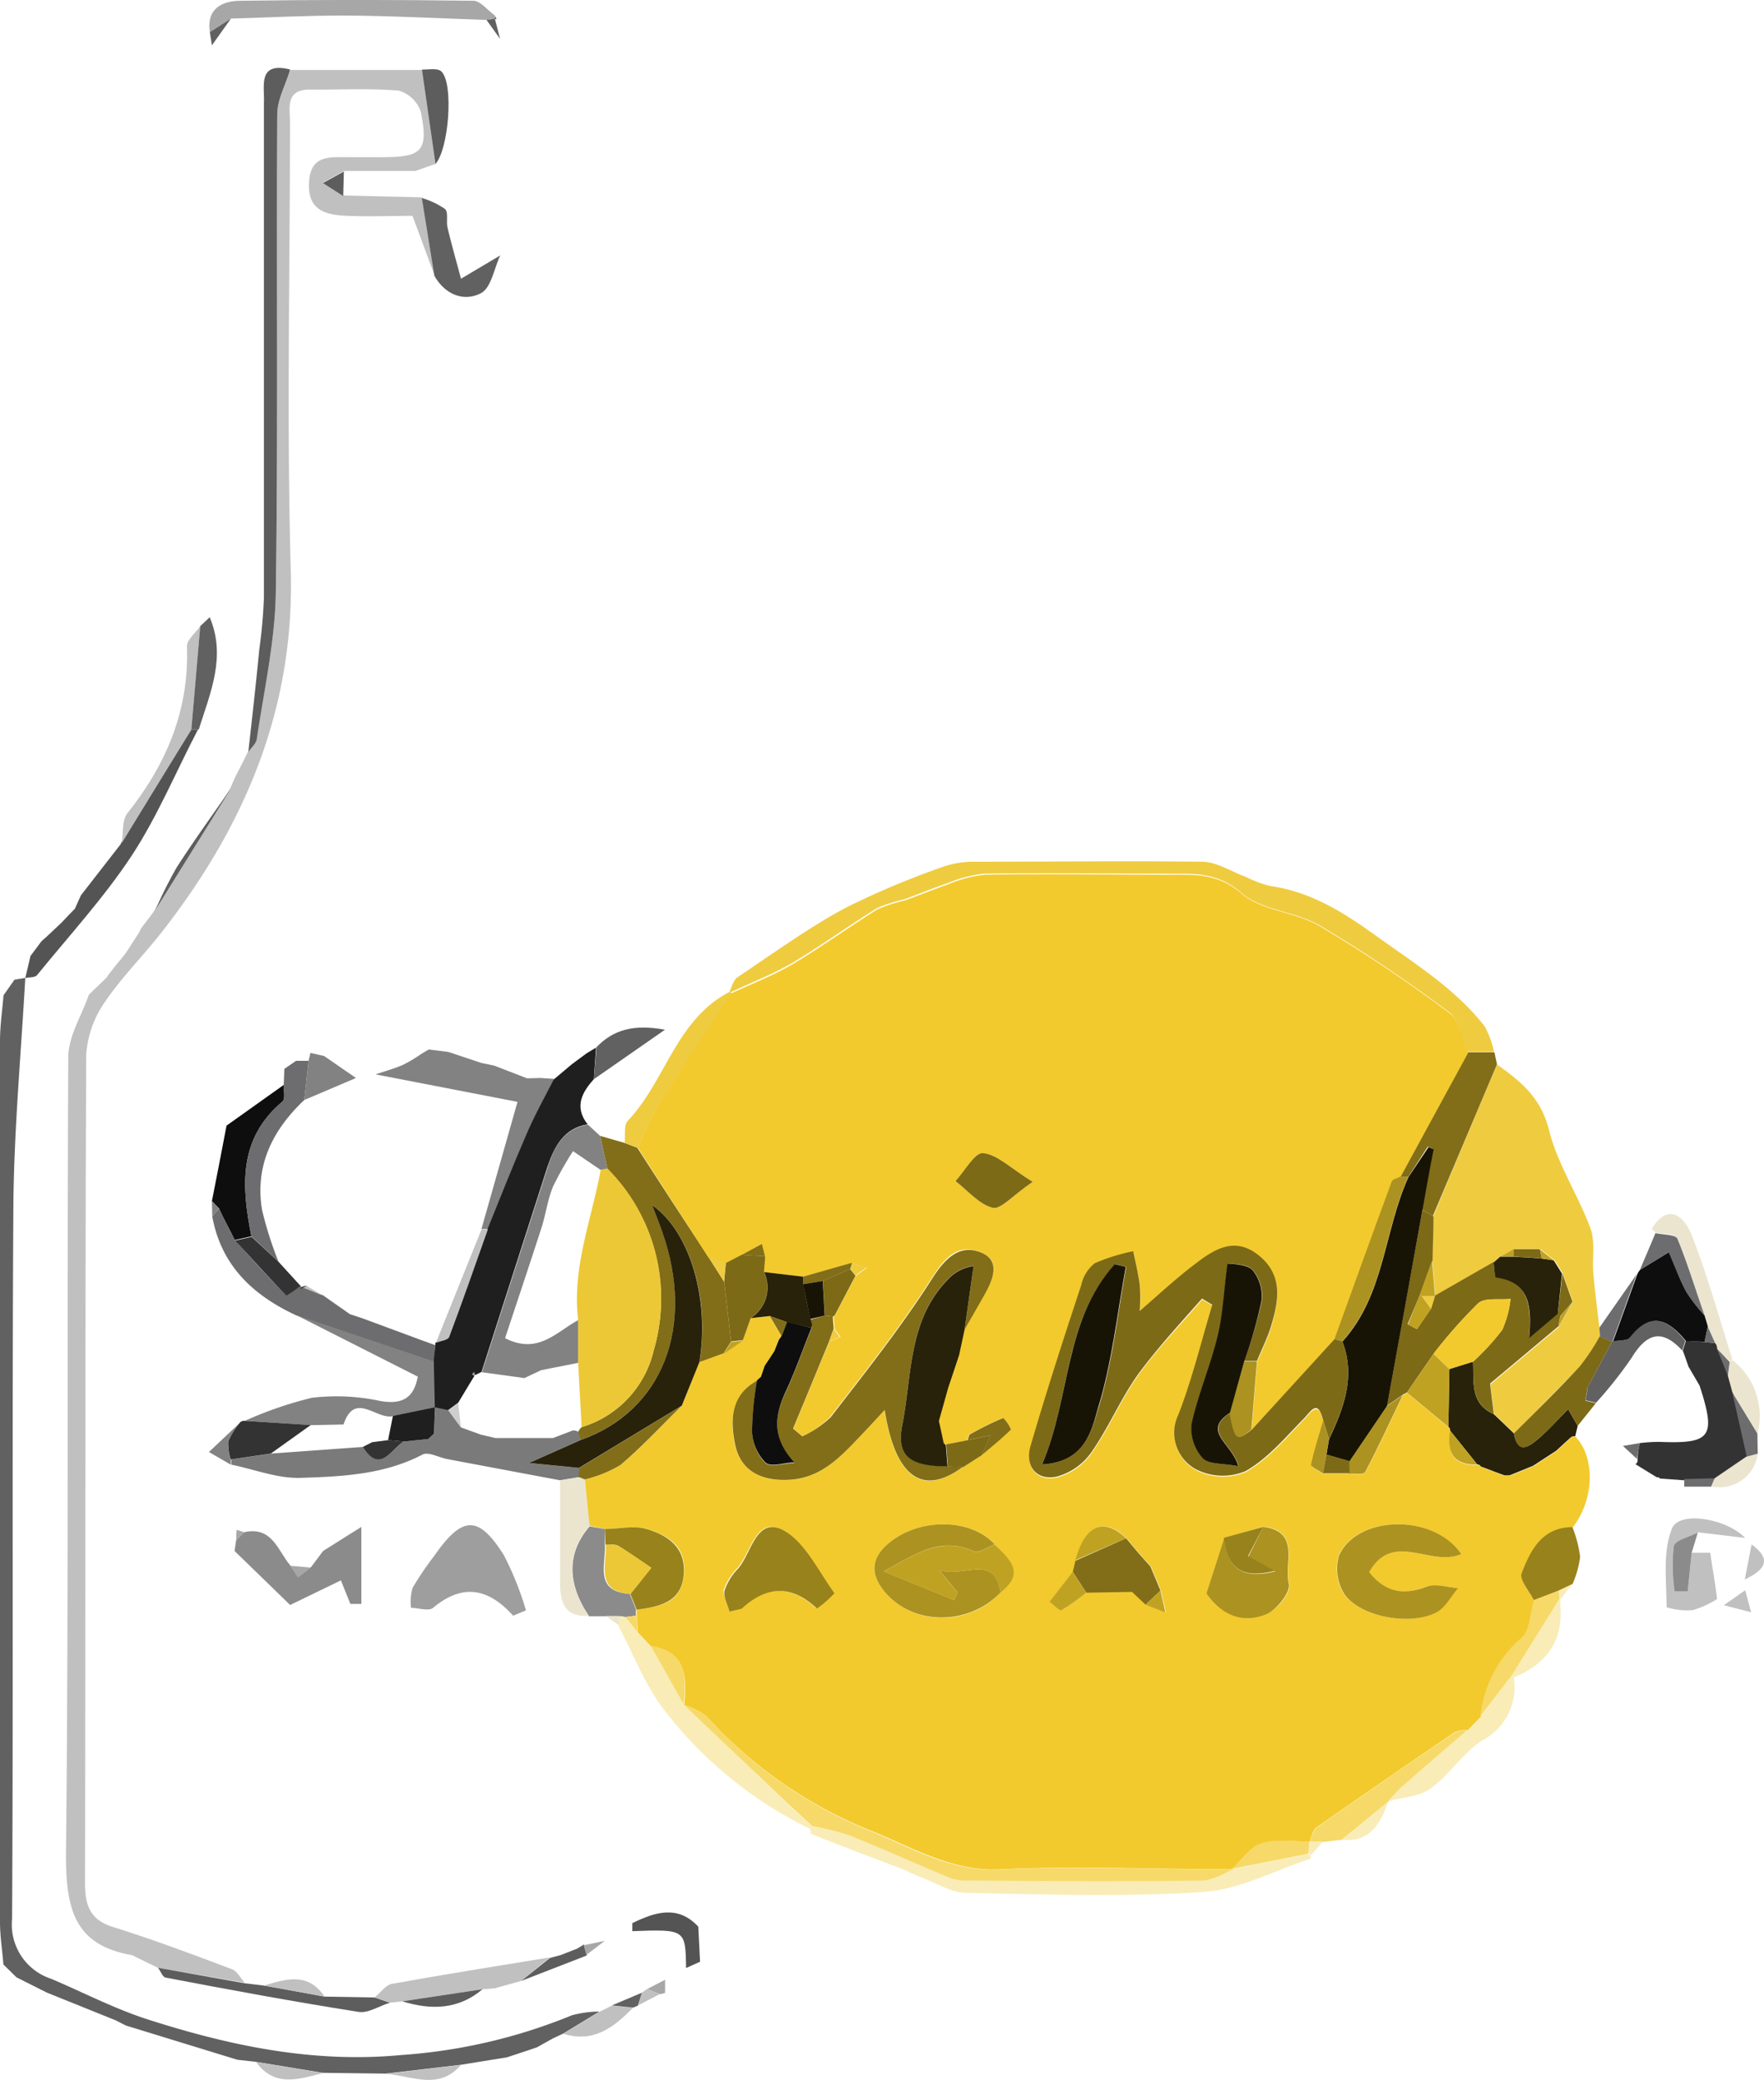 <svg xmlns="http://www.w3.org/2000/svg" viewBox="0 0 160.41 189.08"><defs><style>.cls-1{fill:silver;}.cls-2{fill:#616161;}.cls-3{fill:#7a7a7a;}.cls-4{fill:#f9ecb6;}.cls-5{fill:#9e9e9e;}.cls-6{fill:#333334;}.cls-7{fill:#828283;}.cls-8{fill:#a7a7a7;}.cls-9{fill:#8b8b8b;}.cls-10{fill:#6d6d6f;}.cls-11{fill:#545454;}.cls-12{fill:#0e0e0e;}.cls-13{fill:#5d5d5d;}.cls-14{fill:#f6d968;}.cls-15{fill:#ebe5cf;}.cls-16{fill:#efcb40;}.cls-17{fill:#1f1f20;}.cls-18{fill:#826e18;}.cls-19{fill:#f2ca2d;}.cls-20{fill:#28220a;}.cls-21{fill:#98821c;}.cls-22{fill:#7d6a17;}.cls-23{fill:#cecece;}.cls-24{fill:#ecc837;}.cls-25{fill:#c0a223;}.cls-26{fill:#181405;}.cls-27{fill:#ac9220;}</style></defs><g id="Layer_2" data-name="Layer 2"><g id="Layer_1-2" data-name="Layer 1"><path class="cls-1" d="M14.37,178.89l-.9-.43L12,177.74c-5.25-.9-6-4.23-6-9.08.26-24.18.08-48.37.21-72.55,0-1.9,1.22-3.79,1.87-5.68L9.56,89a1.09,1.09,0,0,0,.28-.36c.53-.65,1.06-1.31,1.6-2h0l1.17-1.81a4.11,4.11,0,0,0,.21-.42l1-1.32a2.48,2.48,0,0,0,.26-.4q3.42-5.52,6.85-11l.4-.93.76-1.49c.15-.3.3-.6.44-.9s.71-.76.77-1.19C24,62.77,25,58.37,25.08,54c.21-14.53.05-29,.13-43.58,0-1.35.76-2.7,1.17-4.06h12L39.6,14.9h0l-1.82.64-6.5,0-1.9,1.05,1.84,1.18,7.15.17,1.14,7.08-2-5.4c-1.67,0-3.84.09-6,0-1.87-.09-3.56-.47-3.41-3.05.14-2.41,1.74-2.29,3.37-2.28h3.29c3.65,0,4.22-.58,3.5-4.15a3,3,0,0,0-2-1.9c-2.67-.23-5.37-.07-8.06-.1-2.28,0-1.83,1.65-1.83,3,0,13.56-.31,27.12.07,40.66C26.81,64.36,22.3,75,14.81,84.61,13.12,86.79,11.13,88.76,9.6,91a9.55,9.55,0,0,0-1.76,4.85c-.11,25.11-.06,50.23-.11,75.35,0,2,.45,3.35,2.6,4,3.63,1.13,7.2,2.48,10.76,3.82.48.18.78.81,1.17,1.23Z"/><path class="cls-2" d="M2.3,88.9c-.38,6.77-1,13.54-1.08,20.32-.14,21.74,0,43.47-.12,65.21a5.19,5.19,0,0,0,3.55,5.46c2.92,1.24,5.76,2.72,8.77,3.69,7.49,2.4,15.05,4,23.09,3.24A49.79,49.79,0,0,0,52,183.21a9.69,9.69,0,0,1,2.51-.34l-3.29,2-.94.44-1.45.81-1,.34-1.73.57-4.21.68-6.82.8-5.71-.07-6.09-1-1.69-.19-10.13-3.11-.92-.47-6.26-2.52L1.5,179.76.31,178.59C.21,177.3,0,176,0,174.73q0-40,0-80.1c0-1.38.21-2.77.32-4.15l1-1.42Z"/><path class="cls-3" d="M50.91,134.57l-10.26-1.93c-.76-.15-1.7-.68-2.22-.41-3.5,1.83-7.32,2-11.07,2.12-2.09.08-4.22-.77-6.33-1.2,0-.16,0-.31,0-.47l3.65-.54,8.32-.6c1.59,2.48,2.56.2,3.74-.49l2.22-.23.52-.49.09-2.4h0l1.21.26,1.17,1.59,1.8.65,1.29.3h5.25l1.8-.69a.8.8,0,0,1,.5.13l.26.71L48.11,133l4.57.46,0,.82Z"/><path class="cls-4" d="M119.2,168.73c0,.09,0,.25-.11.27-3.24,1.07-6.44,2.82-9.74,3-7.13.47-14.31.22-21.47.08-1.34,0-2.68-.87-4-1.37-.72-.27-1.4-.63-2.12-.91-2.64-1-5.3-2-7.94-3.05-.11,0-.12-.36-.18-.55l.21-.21a24.74,24.74,0,0,1,3.44.87c3.11,1.25,6.17,2.64,9.27,3.92a5,5,0,0,0,1.77.17c7.07,0,14.15,0,21.22,0a7.5,7.5,0,0,0,2.45-1l0,0,7-1.39Z"/><path class="cls-5" d="M46.66,146.88c-2.26-2.52-4.62-2.94-7.28-.71-.4.33-1.34,0-2,0a4.51,4.51,0,0,1,.14-1.82,28.44,28.44,0,0,1,2-2.95c2.52-3.62,4-3.69,6.31,0a28.36,28.36,0,0,1,2,5Z"/><path class="cls-6" d="M149.12,131.19a15.32,15.32,0,0,1,1.78-.11c4.71.19,5.17-.45,3.65-5.12l-1-1.71-.52-1.47.27-.88L155,122l1,.11a.75.75,0,0,1,.19.54c.33.82.66,1.64,1,2.45.14.51.28,1,.41,1.51l1.32,5.85-2.93,2-2.73.12-2.31-.17-.13-.11-.16,0-1.94-1.19v0a.4.4,0,0,0,.18-.45C148.94,132.14,149,131.66,149.12,131.19Z"/><path class="cls-7" d="M49.14,98l1.26.08c-.84,1.68-1.75,3.32-2.49,5-1.24,2.86-2.38,5.76-3.55,8.65h-.58l3.28-11.56-12.91-2.5c.83-.28,1.68-.51,2.48-.86a12.36,12.36,0,0,0,1.68-1l.68-.4,1.78.22,3,1,1.16.24,3,1.16Z"/><path class="cls-7" d="M22.26,129.17a35.05,35.05,0,0,1,6.11-2.1,19,19,0,0,1,6.2.29c2.21.4,3.1-.47,3.42-2.21l-11-5.57,12.51,4.21.09,4.15h0l-3.83.79c-1.48.41-3.5-2.32-4.52.77l-2.91.06Z"/><path class="cls-8" d="M44.24,1.81c-4.31-.14-8.62-.37-12.93-.4-3.44,0-6.87.18-10.31.28L19.08,2.92C18.76.78,20.2.09,21.83.07q10.61-.15,21.22,0c.64,0,1.28.86,1.92,1.31l.08.19-.12.17.07,0Z"/><path class="cls-9" d="M26.38,145.91l-.59-.58L21.33,141l.15-1,.73-.71c2.54-.56,3.05,1.67,4.17,3l.72,1.07,1.18-.9.1-.12,1-1.34,3.48-2.19v7l-1,0h0L31,143.67Z"/><path class="cls-10" d="M39.45,123.79l-12.51-4.21c-3.93-1.82-6.83-4.53-7.64-9,.2-.24.41-.47.62-.71.48,1,.95,1.91,1.43,2.87,1.54,1.69,3.07,3.41,4.67,5a8.76,8.76,0,0,0,1.28-.89l.12.17-.15.15.15-.19,1.95.77h0l2.45,1.72,1.2.4,5.4,2,1.17.42Z"/><path class="cls-4" d="M73.64,166.24a37,37,0,0,1-13-10.48c-1.9-2.32-3-5.31-4.43-8,0-.27,0-.54.07-.81h.27l.27.07L58,148.4l1.19,1.21,3,5.32,0,0q3.93,3.8,7.88,7.58c1.23,1.19,2.5,2.34,3.75,3.5Z"/><path class="cls-11" d="M18,66.33c-2,3.82-3.66,7.85-6,11.42-2.54,3.86-5.71,7.3-8.63,10.9-.19.23-.71.18-1.07.26.16-.65.31-1.31.47-2l1-1.34C4.43,85,5,84.43,5.62,83.85c.39-.42.79-.83,1.19-1.24.18-.41.37-.81.55-1.22L11,76.71l0-.06L17.4,66.31Z"/><path class="cls-12" d="M21.35,112.73c-.48-1-1-1.92-1.43-2.87l-.65-.67q.68-3.43,1.33-6.86l5.2-3.7c0,.51.16,1.28-.11,1.51-4.05,3.39-3.72,7.75-2.83,12.25Z"/><path class="cls-10" d="M22.86,112.39c-.89-4.5-1.22-8.86,2.83-12.25.27-.23.08-1,.11-1.51l.06-1.46,1.06-.73,1.14,0L27.67,100c-2.87,2.71-4.51,5.95-3.84,10a33.56,33.56,0,0,0,1.49,4.69Z"/><path class="cls-1" d="M156.14,145.37a8.57,8.57,0,0,1-2.18,1,6.1,6.1,0,0,1-2.41-.26c0-2.41-.37-5,.49-7.15.67-1.66,5-.89,6.65.85l-4.3-.51c-.76.42-2.08.72-2.19,1.27a16.54,16.54,0,0,0,.08,4.09h1.19l.36-3.5h1.69C155.76,142.82,156,144.09,156.14,145.37Z"/><path class="cls-9" d="M56.85,147l-.27-.07h-.27l-1.23,0-1.53,0c-2-3-2-5.77.07-8.17L55,139l0,1.43c.11,1.82-1,4.24,2.27,4.47l.57,1.42a1.75,1.75,0,0,0,0,.56Z"/><path class="cls-1" d="M17.4,66.31,11.07,76.65c.16-.92,0-2.09.53-2.74,3.55-4.46,5.61-9.37,5.4-15.16,0-.6.79-1.22,1.21-1.83Z"/><path class="cls-13" d="M14.37,178.89l7.89,1.41,1.76.21,5.49,1,4.57.08,1.38.48c-1,.29-2,1-2.91.82-5.85-.92-11.68-2-17.5-3.11C14.78,179.72,14.6,179.19,14.37,178.89Z"/><path class="cls-14" d="M122,167.25l-1.65.2-1.23,0c.19-.44.26-1,.59-1.28q6.27-4.4,12.63-8.7a3,3,0,0,1,1.15-.17c-2,1.7-3.94,3.38-5.88,5.09-.49.43-.91.94-1.36,1.41l0,0Z"/><path class="cls-4" d="M126.21,163.75c.45-.47.87-1,1.36-1.41,1.94-1.71,3.91-3.39,5.88-5.09h0l1.17-1.21h0l2.83-3.74.21.2a5.48,5.48,0,0,1-2.85,5.71c-1.78,1.15-3,3.14-4.75,4.4C129.05,163.35,127.52,163.39,126.21,163.75Z"/><path class="cls-15" d="M53.62,138.72c-2.08,2.4-2.1,5.15-.07,8.17-2.23.17-2.62-1.25-2.62-3q0-4.65,0-9.3l1.74-.3.56.22Z"/><path class="cls-2" d="M39.5,25.07,38.36,18a7.36,7.36,0,0,1,2.11,1c.32.31.09,1.14.23,1.71.37,1.55.81,3.09,1.22,4.63l3.57-2.12c-.56,1.18-.82,2.94-1.75,3.43C42.19,27.46,40.48,26.8,39.5,25.07Z"/><path class="cls-6" d="M22.26,129.17l6,.38-3.63,2.59-3.65.54a4.58,4.58,0,0,1-.23-1.64,6.64,6.64,0,0,1,1-1.63A.52.52,0,0,1,22.26,129.17Z"/><path class="cls-1" d="M35.46,182.06l-1.38-.48c.51-.42,1-1.13,1.56-1.23,4.77-.86,9.56-1.62,14.34-2.4l-2.57,2.13h0l-2.44.68-1.07.08-7.3,1.1Z"/><path class="cls-15" d="M156.14,122.61a.75.75,0,0,0-.19-.54c-.23-.5-.45-1-.68-1.51l-.3-1c-.79-2.33-1.5-4.69-2.44-7-.16-.39-1.32-.36-2-.52l-.33-.34c1.57-2.49,3-1,3.61.51,1.45,3.7,2.51,7.55,3.72,11.35a2.09,2.09,0,0,1-.22.2Z"/><path class="cls-2" d="M17.4,66.31l.81-9.39.86-.81c1.52,3.59.05,6.88-1,10.22Z"/><path class="cls-4" d="M141.89,145.36l0,.61c.27,3.28-1.32,5.34-4.25,6.53l-.2-.2,4.36-7Z"/><path class="cls-7" d="M29.47,96l2.9,2L27.67,100l.39-3.58c.06-.23.11-.47.17-.7Z"/><path class="cls-11" d="M62.39,178.91c-.06-3.52-.06-3.52-4.89-3.35l0-.73c2.07-1,4.12-1.69,6,.32.06,1.07.11,2.13.16,3.19Z"/><path class="cls-15" d="M157.53,126.57c-.13-.5-.27-1-.41-1.51.06-.41.11-.82.17-1.24a2.09,2.09,0,0,0,.22-.2,6.43,6.43,0,0,1,2.31,6.71Z"/><path class="cls-13" d="M47.41,180.08,50,178l1-.27,1.5-.59.62-.38v.13l.24.88Z"/><path class="cls-1" d="M51.23,184.89l3.29-2,1.12-.56,1.92.2C55.82,184.29,54,185.75,51.23,184.89Z"/><path class="cls-1" d="M35.09,188.53l6.82-.8C39.88,190.08,37.41,188.69,35.09,188.53Z"/><path class="cls-1" d="M4.29,181.17l6.26,2.52Z"/><path class="cls-1" d="M23.29,187.46l6.09,1C27.21,189,25,189.81,23.29,187.46Z"/><path class="cls-15" d="M155.92,134.39l2.93-2,1-.27a3.49,3.49,0,0,1-4.24,3C155.71,134.9,155.81,134.64,155.92,134.39Z"/><path class="cls-1" d="M29.51,181.5l-5.49-1C26,179.91,28,179.27,29.51,181.5Z"/><path class="cls-7" d="M21.75,129.41a6.64,6.64,0,0,0-1,1.63,4.58,4.58,0,0,0,.23,1.64c0,.16,0,.31,0,.47L19,132Z"/><path class="cls-1" d="M11,76.71,7.36,81.39Z"/><path class="cls-4" d="M122,167.25l4.23-3.48C125.54,165.85,124.54,167.51,122,167.25Z"/><path class="cls-10" d="M159.84,132.15l-1,.27-1.32-5.85,2.29,3.76C159.82,130.93,159.83,131.54,159.84,132.15Z"/><path class="cls-1" d="M156.75,145.93l1.95-1.36.54,2Z"/><path class="cls-1" d="M158.66,143.6c.21-1.07.41-2.14.62-3.2C161.33,141.9,160.27,142.8,158.66,143.6Z"/><path class="cls-15" d="M47.93,98l-3-1.16Z"/><path class="cls-15" d="M43.79,96.59l-3-1Z"/><path class="cls-2" d="M57.56,182.51l-1.92-.2,2.75-1.16c-.12.39-.25.78-.37,1.17A3.71,3.71,0,0,1,57.56,182.51Z"/><path class="cls-2" d="M19.08,2.92,21,1.69,19.27,4.12Z"/><path class="cls-10" d="M155.92,134.39c-.11.25-.21.51-.32.76l-2.44,0,0-.69Z"/><path class="cls-8" d="M28.28,142.51l-1.18.9-.72-1.07Z"/><path class="cls-1" d="M46.12,187.05l1.73-.57Z"/><path class="cls-2" d="M44.24,1.81l.76-.1c.16.6.32,1.21.47,1.82Z"/><path class="cls-15" d="M148.65,133.08l1.94,1.19Z"/><path class="cls-1" d="M58,182.32c.12-.39.25-.78.37-1.17l.48-.34,1.13.48Z"/><path class="cls-15" d="M55.08,146.91l1.23,0c0,.27-.05.54-.07.81Z"/><path class="cls-4" d="M119.08,167.4l1.23,0-1.11,1.27-.2-.19c0-.38,0-.75.07-1.13Z"/><path class="cls-1" d="M52.47,177.09l-1.5.59Z"/><path class="cls-1" d="M.31,178.59l1.19,1.17Z"/><path class="cls-7" d="M19.27,109.19l.65.67-.62.71Z"/><path class="cls-8" d="M60,181.29l-1.13-.48,1.61-.83v1.19A2.11,2.11,0,0,1,60,181.29Z"/><path class="cls-1" d="M1.28,89.06.33,90.48Z"/><path class="cls-8" d="M22.21,139.3l-.73.71c0-.32,0-.63.05-.94Z"/><path class="cls-1" d="M48.84,186.14l1.45-.81Z"/><path class="cls-8" d="M29.35,141.05l-1,1.34Z"/><path class="cls-1" d="M6.81,82.61c-.4.41-.8.82-1.19,1.24C6,83.43,6.41,83,6.81,82.61Z"/><path class="cls-1" d="M3.84,85.61,2.8,87Z"/><path class="cls-2" d="M44.93,1.74l.12-.17L45,1.38l.15.35Z"/><path class="cls-13" d="M26.38,6.32C26,7.68,25.22,9,25.21,10.38c-.08,14.53.08,29.05-.13,43.58C25,58.37,24,62.77,23.35,67.17c-.06.43-.5.79-.77,1.19.35-3.11.7-6.22,1-9.33A47,47,0,0,0,24,54.31c0-15,0-30,0-45C24.08,7.88,23.39,5.57,26.38,6.32Z"/><path class="cls-13" d="M21,71.68q-3.42,5.5-6.85,11a40.26,40.26,0,0,1,1.92-3.83C17.63,76.43,19.33,74.07,21,71.68Z"/><path class="cls-13" d="M39.6,14.9,38.37,6.33c.6,0,1.42-.16,1.76.16C41.28,7.57,40.81,13.57,39.6,14.9Z"/><path class="cls-13" d="M36.58,181.94l7.3-1.1C41.67,182.71,39.19,182.74,36.58,181.94Z"/><path class="cls-13" d="M31.21,17.82l-1.84-1.18,1.9-1.05Z"/><path class="cls-13" d="M45,180.76l2.44-.68Z"/><path class="cls-2" d="M11.44,86.65c-.54.65-1.07,1.31-1.6,2C10.37,88,10.9,87.3,11.44,86.65Z"/><path class="cls-13" d="M37.77,15.55l1.82-.64Z"/><path class="cls-8" d="M53.08,176.84l1.92-.4-1.68,1.28Z"/><path class="cls-2" d="M9.56,89,8.07,90.43Z"/><path class="cls-2" d="M12.61,84.84l-1.17,1.81Z"/><path class="cls-13" d="M12,177.74l1.51.72Z"/><path class="cls-2" d="M13.87,83.1l-1,1.32Z"/><path class="cls-13" d="M22.14,69.26l-.76,1.49Z"/><path class="cls-16" d="M136.13,96.77c2.16,1.54,4,3,4.74,6s2.63,5.86,3.75,8.88c.46,1.23.15,2.74.27,4.12.14,1.63.36,3.27.55,4.9l.06.81a19.61,19.61,0,0,1-1.8,2.71c-2,2.09-4,4.08-6,6.11l-1.83-1.75-.34-2.7,6.22-5.21c.42-.77.85-1.53,1.28-2.3-.31-.86-.61-1.72-.92-2.59l-.76-1.2-1.29-1-2.39,0-1.17.68-.61.54-5.36,3.07c-.09-1.09-.19-2.17-.28-3.25,0-1.35.05-2.69.08-4Q133.21,103.66,136.13,96.77Z"/><path class="cls-16" d="M66.34,90.11c.23-.43.35-1,.71-1.26,3.22-2.15,6.37-4.44,9.76-6.28a75.63,75.63,0,0,1,9-3.79,8.58,8.58,0,0,1,2.9-.44c6.86,0,13.72-.09,20.58,0,1.34,0,2.67.89,4,1.38a11.15,11.15,0,0,0,2.18.82c3.69.52,6.63,2.35,9.63,4.51,3.51,2.53,7.2,4.79,9.9,8.24a8.21,8.21,0,0,1,.86,2.35l-2.43,0c-.51-1.22-.69-2.9-1.6-3.58a131.46,131.46,0,0,0-11.81-7.92c-2.22-1.3-5.32-1.36-7.17-3-2.15-1.86-4.27-1.71-6.59-1.72-5.58,0-11.16-.06-16.74,0a11.77,11.77,0,0,0-3.33.86c-1.34.45-2.65,1-4,1.49a13.11,13.11,0,0,0-2.46.8c-2.61,1.62-5.1,3.43-7.74,5-1.75,1-3.68,1.76-5.53,2.63Z"/><path class="cls-17" d="M39.45,123.79c0-.5.1-1,.14-1.5l0-.22c.42-.17,1.1-.24,1.21-.52,1.22-3.23,2.35-6.5,3.51-9.76,1.17-2.89,2.31-5.79,3.55-8.65.74-1.72,1.65-3.36,2.49-5L52,96.75l1.35-1,.85-.51L54,98.11c-1.12,1.24-1.78,2.54-.57,4.1-2.17.37-3,2-3.64,3.84-2,6.23-4,12.45-6,18.67l-.59.29-.07-.24-.2.17.22.12-1.49,2.47-.91.67-1.21-.26Z"/><path class="cls-18" d="M52.82,130.89c-.09-.24-.17-.47-.25-.71a1.38,1.38,0,0,1,.32-.44,9.55,9.55,0,0,0,6.56-7,16.71,16.71,0,0,0-4.22-16.48l-.66-3,2.18.63,1.2.45q3.22,5,6.46,9.91l1.44,2.27.63,5.44-.69,1.09-2.2.8c1-5.63-.8-11.85-4.29-14.31.38,1,.66,1.7.91,2.41C63.26,120.58,60.25,128.27,52.82,130.89Z"/><path class="cls-7" d="M54.57,103.26l.66,3-.61.1-2.51-1.71a29.79,29.79,0,0,0-1.81,3.2c-.48,1.14-.65,2.4-1,3.58-1.1,3.41-2.24,6.8-3.37,10.22,3,1.54,4.67-.58,6.67-1.65v3.89l-3.38.67-1.54.72-3.86-.53c2-6.22,4-12.44,6-18.67.6-1.89,1.47-3.47,3.64-3.84Z"/><path class="cls-18" d="M133.48,95.67l2.42,0c.07.36.15.72.23,1.08q-2.91,6.9-5.83,13.79l-1-.57c.34-1.84.67-3.69,1-5.54l-.47-.18L128.06,107l-.75,0Z"/><path class="cls-12" d="M155,119.58l.3,1c-.1.47-.19.94-.29,1.4l-1.69-.06c-1.55-1.89-3.13-2.77-5-.36-.28.35-1.08.28-1.64.4v0l2.22-6.15a1.92,1.92,0,0,1,.25-.38l2.62-1.6c.6,1.38,1,2.56,1.62,3.65A15.29,15.29,0,0,0,155,119.58Z"/><path class="cls-16" d="M58,104.34l-1.2-.45c.08-.69-.09-1.63.29-2,3.45-3.64,4.41-9.26,9.3-11.74l.18.19c-2.25,3.41-4.55,6.8-6.74,10.25A33.92,33.92,0,0,0,58,104.34Z"/><path class="cls-10" d="M155,119.58a15.29,15.29,0,0,1-1.64-2.08c-.6-1.09-1-2.27-1.62-3.65l-2.62,1.6c.48-1.12.95-2.23,1.42-3.35.7.16,1.86.13,2,.52C153.47,114.89,154.18,117.25,155,119.58Z"/><path class="cls-2" d="M54,98.11l.24-2.91c1.56-1.62,3.42-2.1,6.23-1.59Z"/><path class="cls-10" d="M148.84,115.83,146.62,122l-1.12-.48-.06-.82Z"/><path class="cls-2" d="M53.36,95.71l-1.35,1Z"/><path class="cls-19" d="M58,104.34a33.92,33.92,0,0,1,1.83-3.79C62,97.1,64.27,93.71,66.52,90.3c1.85-.87,3.78-1.6,5.53-2.63,2.64-1.57,5.13-3.38,7.74-5a13.11,13.11,0,0,1,2.46-.8c1.33-.48,2.64-1,4-1.49a11.77,11.77,0,0,1,3.33-.86c5.58-.09,11.16,0,16.74,0,2.32,0,4.44-.14,6.59,1.72,1.85,1.6,5,1.66,7.17,3a131.46,131.46,0,0,1,11.81,7.92c.91.68,1.09,2.36,1.6,3.58q-3.08,5.65-6.16,11.31c-.25.14-.66.22-.74.42-1.76,4.77-3.48,9.56-5.21,14.34l-7.57,8.19.51-6.19c.41-1,.91-2,1.23-3,.7-2.33,1.23-4.67-1-6.55s-4.11-.62-5.88.75c-1.61,1.23-3.09,2.63-5,4.25a19.14,19.14,0,0,0,0-2.34c-.14-1-.39-2.06-.6-3.09a17.39,17.39,0,0,0-3.5,1.09,3.47,3.47,0,0,0-1.23,2c-1.59,4.86-3.18,9.72-4.61,14.62-.52,1.8.49,3.14,2.34,2.79a5.69,5.69,0,0,0,3.2-2.23c1.58-2.26,2.66-4.88,4.27-7.12,1.74-2.42,3.84-4.58,5.79-6.85l.93.57c-1,3.34-1.83,6.75-3.09,10a3.77,3.77,0,0,0,1.53,4.91,5.34,5.34,0,0,0,4.58.21c2-1.12,3.58-3,5.23-4.7.78-.79,1.31-1.88,1.84.09-.39,1.34-.83,2.68-1.12,4,0,.17.71.51,1.09.77h2.39c.5,0,1.32.1,1.45-.14,1.2-2.29,2.29-4.65,3.42-7a2.28,2.28,0,0,1,.38-.2l3.77,3.12a.32.32,0,0,1,.16.34c-.34,2,.28,3.15,2.47,3.08a.32.32,0,0,1,.32.18l2.17.81.22,0,.21,0,2.14-.87,2.11-1.37,1.25-1.18.22-.15h.26c1.83,1.91,1.72,5.74-.25,8.26-2.78,0-3.82,2.12-4.62,4.2-.23.58.71,1.62,1.12,2.46-.36,1.17-.35,2.77-1.14,3.45a10.78,10.78,0,0,0-3.72,7.1h0c-.4.4-.79.81-1.18,1.21h0a3,3,0,0,0-1.15.17q-6.35,4.31-12.63,8.7c-.33.24-.4.84-.59,1.28h0c-1.46,0-3-.26-4.36.17-1,.32-1.79,1.52-2.67,2.34l0,0c-7,0-14.09-.34-21.11,0-4.37.22-8-2-11.54-3.42A40.53,40.53,0,0,1,64.22,156a6.76,6.76,0,0,0-2-1l0,0c.22-2.47.24-4.83-3-5.32L58,148.39l-.09-1.51a1.75,1.75,0,0,1,0-.56c2-.25,4-.5,4.28-3.12s-1.42-3.63-3.38-4.21c-1.16-.34-2.52,0-3.79,0l-1.41-.28c-.14-1.41-.28-2.82-.41-4.23a11.41,11.41,0,0,0,3.24-1.31c2-1.66,3.73-3.57,5.58-5.39l1.56-3.94,2.2-.8c.59-.4,1.18-.8,1.76-1.21.24-.67.48-1.34.71-2l1.73-.19,1.08,1.84a1.5,1.5,0,0,1-.23.33l-.42,1.06-.89,1.35-.34,1c-.12.1-.24.2-.35.31-2.41,1.33-2.43,3.7-2,5.81s2.15,3.28,4.65,3.22c3.07-.07,4.83-2,6.68-3.93.68-.71,1.34-1.43,2.27-2.43,1,6.21,3.49,7.85,7.09,5.18l1.69-1.07c.91-.77,1.84-1.52,2.68-2.35a3.15,3.15,0,0,0-.71-1.05,28,28,0,0,0-3,1.48c-.13.07-.15.35-.22.53l-2,.41-.2-.2-.43-2,.84-3,1-3,.49-2.29c.58-1,1.15-2,1.72-3,.82-1.41,1.82-3.18-.21-4s-3.21.42-4.43,2.33c-2.8,4.4-6.06,8.5-9.25,12.64A9.93,9.93,0,0,1,73,130.58l-.85-.71q1.63-4,3.28-7.93l1-.39-.55-.75-.07-1.12a.41.41,0,0,0,.22-.3v0L77.81,116l1-.74-1.28-.44L73,116.06l-3.55-.42.11-1.44-.29-1.07-1.84,1-1.43.74-1.6-.58Zm46.22,41.54h0l1.81.73-.45-2-.91-2.18-1.12-1.26-1.1-1.32c-2.05-2-3.76-1.19-4.6,2l-.25,1-2.11,2.72c.37.27.91.86,1.09.77a19.1,19.1,0,0,0,2.25-1.59l4.16-.07Zm7.12-6.06-1.61,5c1.42,2.06,3.37,2.78,5.49,1.88,1-.4,2.22-2,2-2.75-.49-1.78,1.13-4.72-2.31-5.18ZM91,144.76c2.26-1.76.75-3-.55-4.36-2-2.29-6.5-2.45-9.33-.35-1.59,1.18-2.17,2.58-.94,4.31C82.65,147.8,88,148,91,144.76Zm41.83-3.48c-2.5-3.7-9.44-3.55-11.09.12a4.3,4.3,0,0,0,.55,3.62c1.52,2,6,2.77,8.27,1.58.82-.42,1.33-1.46,2-2.22-1-.07-2-.45-2.85-.14-2.13.81-3.77.52-5.24-1.32C126.69,139.1,130.09,142.5,132.87,141.28Zm-66.53,5.24c.71-.2,1-.2,1.08-.32,2.29-2.07,4.53-2.13,6.83,0a10,10,0,0,0,1.59-1.39c-1.48-2-2.7-4.76-4.75-5.78-2.31-1.15-2.76,2.13-4,3.53a5.3,5.3,0,0,0-1.24,2C65.75,145.17,66.17,145.87,66.34,146.52ZM93.9,107.44c-2.05-1.27-3.23-2.5-4.51-2.61-.75-.07-1.66,1.63-2.5,2.54,1.11.86,2.13,2.11,3.38,2.43C91,110,92.09,108.68,93.9,107.44Z"/><path class="cls-20" d="M141.51,131.89l-2.11,1.37-2.14.87-.21,0-.22,0c-.73-.26-1.45-.54-2.17-.81a.32.32,0,0,0-.32-.18l-2.47-3.08a.32.32,0,0,0-.16-.34l.09-5.26,2.15-.67c.1,1.8-.3,3.8,1.89,4.77l1.83,1.75c.37,2,1.42,1.16,2.26.45s1.74-1.72,2.67-2.65l.87,1.51c-.08.32-.15.64-.23.95H143l-.22.15Z"/><path class="cls-21" d="M139.49,145.49c-.41-.84-1.35-1.88-1.12-2.46.8-2.08,1.84-4.19,4.62-4.2a11.2,11.2,0,0,1,.7,2.7A9,9,0,0,1,143,144l-1.23.59Z"/><path class="cls-22" d="M143.47,129.62l-.87-1.51c-.93.93-1.74,1.87-2.67,2.65s-1.89,1.56-2.26-.45c2-2,4.07-4,6-6.11a19.61,19.61,0,0,0,1.8-2.71l1.12.49v0c-.74,1.39-1.49,2.78-2.23,4.18l-.19,1.18.95.22Z"/><path class="cls-2" d="M145.14,127.52c-.32-.07-.63-.15-.95-.21.06-.4.13-.8.19-1.19.74-1.4,1.49-2.79,2.23-4.18.56-.12,1.36,0,1.64-.4,1.91-2.41,3.49-1.53,5,.36l-.27.88c-1.83-2-3.23-1.6-4.59.63A37.73,37.73,0,0,1,145.14,127.52Z"/><path class="cls-10" d="M149.12,131.19c-.09.47-.18.95-.28,1.42l-1.26-1.16Z"/><path class="cls-2" d="M153.54,124.25l1,1.71Z"/><path class="cls-4" d="M141.74,144.6,143,144l-1.08,1.35-.06-.06Z"/><path class="cls-20" d="M63.59,123.85,62,127.79l-9.35,5.66L48.11,133l4.71-2.1c7.43-2.62,10.44-10.31,7.39-18.94-.25-.71-.53-1.4-.91-2.41C62.79,112,64.55,118.22,63.59,123.85Z"/><path class="cls-18" d="M52.68,133.45,62,127.79c-1.85,1.82-3.61,3.73-5.58,5.39a11.41,11.41,0,0,1-3.24,1.31l-.56-.22Z"/><path class="cls-17" d="M35.73,128.72l3.83-.79-.09,2.4-.52.49-2.23.23-1.43-.13Z"/><path class="cls-6" d="M35.29,130.92l1.43.13c-1.17.69-2.14,3-3.73.49l.85-.43Z"/><path class="cls-23" d="M50.26,130.74l1.8-.69Z"/><path class="cls-23" d="M41.66,127.53c.09.75.18,1.51.26,2.26l-1.17-1.59Z"/><path class="cls-23" d="M43.72,130.44l1.29.3Z"/><path class="cls-6" d="M39,130.82l.52-.49Z"/><path class="cls-14" d="M62.22,155a6.76,6.76,0,0,1,2,1,40.53,40.53,0,0,0,15.13,10.54c3.58,1.45,7.17,3.64,11.54,3.42,7-.35,14.07,0,21.11,0a7.5,7.5,0,0,1-2.45,1c-7.07.08-14.15.05-21.22,0a5,5,0,0,1-1.77-.17c-3.1-1.28-6.16-2.67-9.27-3.92a24.74,24.74,0,0,0-3.44-.87c-1.25-1.16-2.52-2.31-3.75-3.5Q66.14,158.75,62.22,155Z"/><path class="cls-14" d="M112,169.91c.88-.82,1.64-2,2.67-2.34,1.34-.43,2.9-.14,4.36-.17,0,.38,0,.75-.07,1.13Z"/><path class="cls-10" d="M157.29,123.82c-.06.42-.11.83-.17,1.24-.32-.81-.65-1.63-1-2.45C156.53,123,156.91,123.42,157.29,123.82Z"/><path class="cls-10" d="M155,122c.1-.46.19-.93.29-1.4.23.5.45,1,.68,1.51Z"/><path class="cls-1" d="M39.64,122.07l4.14-10.29h.58c-1.16,3.26-2.29,6.53-3.51,9.76C40.74,121.83,40.06,121.9,39.64,122.07Z"/><path class="cls-6" d="M25.32,114.7l2,2.19a8.76,8.76,0,0,1-1.28.89c-1.6-1.64-3.13-3.36-4.67-5l1.51-.34Z"/><path class="cls-1" d="M33,119.91l5.4,2Z"/><path class="cls-1" d="M29.37,117.79c.82.57,1.64,1.14,2.45,1.72C31,118.93,30.19,118.36,29.37,117.79Z"/><path class="cls-1" d="M27.89,116.9l1.48.89L27.43,117A.9.9,0,0,1,27.89,116.9Z"/><path class="cls-6" d="M27.89,116.9a.9.9,0,0,0-.46.12l-.16.19Z"/><path class="cls-14" d="M59.17,149.61c3.27.49,3.25,2.85,3,5.32Z"/><path class="cls-14" d="M57.89,146.88l.09,1.51L56.85,147Z"/><path class="cls-9" d="M154.39,139.31c-.18.62-.37,1.24-.56,1.85l-.36,3.51h-1.19a16.54,16.54,0,0,1-.08-4.09C152.31,140,153.63,139.73,154.39,139.31Z"/><path class="cls-21" d="M55,139c1.27,0,2.63-.35,3.79,0,2,.58,3.62,1.72,3.38,4.21s-2.27,2.87-4.28,3.12l-.57-1.42,1.9-2.38c-1-.67-2-1.38-3-2-.3-.18-.77-.07-1.16-.1Z"/><path class="cls-24" d="M55.08,140.43c.39,0,.86-.08,1.16.1,1,.61,2,1.32,3,2l-1.9,2.38C54.1,144.67,55.19,142.25,55.08,140.43Z"/><path class="cls-14" d="M141.74,144.6l.09.7-4.36,7L134.63,156a10.78,10.78,0,0,1,3.72-7.1c.79-.68.78-2.28,1.14-3.45Z"/><path class="cls-14" d="M133.45,157.25c.39-.4.78-.81,1.18-1.21C134.23,156.44,133.84,156.85,133.45,157.25Z"/><path class="cls-7" d="M33,95.64h0Z"/><path class="cls-22" d="M135.84,128.56c-2.19-1-1.79-3-1.89-4.77a21.37,21.37,0,0,0,2.66-2.9,9.3,9.3,0,0,0,.75-2.81c-1,.11-2.32-.14-2.94.4a44.53,44.53,0,0,0-4.06,4.59c-.81,1.18-1.62,2.35-2.42,3.53a2.28,2.28,0,0,0-.38.2l-1.44,1L129.35,110l1,.57c0,1.35-.06,2.69-.08,4-.37,1-.74,2-1.1,3.05L128,120.38l.83.44,1.27-1.85.36-1.17v0l5.36-3.07c.07.47.09,1.34.23,1.36,3,.42,3.22,2.67,3,5.51l2.61-2.22.24.19-.18,1-6.22,5.21Z"/><path class="cls-20" d="M141.66,119.43l-2.61,2.22c.26-2.84.07-5.09-3-5.51-.14,0-.16-.89-.23-1.36l.61-.54h1.17l2.56.17,1.12.16c.25.4.51.8.76,1.21Z"/><path class="cls-25" d="M129.12,117.65c.36-1,.73-2,1.1-3.05.09,1.08.19,2.16.28,3.25v0h-1.2Z"/><path class="cls-22" d="M141.66,119.43l.42-3.66.92,2.58-1.1,1.27Z"/><path class="cls-22" d="M140.2,114.4l-2.56-.17v-.67l2.39,0C140.09,113.86,140.14,114.13,140.2,114.4Z"/><path class="cls-25" d="M140.2,114.4c-.06-.27-.11-.54-.17-.81l1.29,1Z"/><path class="cls-25" d="M141.9,119.62l1.1-1.27c-.43.77-.86,1.53-1.28,2.3Z"/><path class="cls-25" d="M137.64,113.56v.67h-1.17Z"/><path class="cls-7" d="M43.2,125l-.06,0-.21-.12.2-.17Z"/><path class="cls-24" d="M52.89,129.74c-.11-2-.21-3.91-.32-5.88,0-1.3,0-2.59,0-3.89-.56-4.73,1.23-9.12,2.06-13.64l.61-.1a16.71,16.71,0,0,1,4.22,16.48A9.55,9.55,0,0,1,52.89,129.74Z"/><path class="cls-22" d="M69.57,114.2c0,.48-.07,1-.1,1.44a3.31,3.31,0,0,1-1.21,4.19c-.23.67-.47,1.34-.71,2l-1.07.12-.63-5.44c.05-.56.1-1.12.16-1.69l1.43-.74Z"/><path class="cls-16" d="M66,114.83c-.06.57-.11,1.13-.16,1.69l-1.44-2.27Z"/><path class="cls-25" d="M66.48,122l1.07-.12c-.58.41-1.17.81-1.76,1.21Z"/><path class="cls-26" d="M129.35,110q-1.6,8.92-3.23,17.85l-3.39,5-2.11-.61.23-1.37c1.33-2.84,2.44-5.71,1.22-8.91,3.85-4.23,3.76-10,6-14.94l1.83-2.73.47.18C130,106.3,129.69,108.15,129.35,110Z"/><path class="cls-27" d="M128.06,107c-2.23,4.89-2.14,10.71-6,14.94l-.71-.2c1.73-4.78,3.45-9.57,5.21-14.34.08-.2.49-.28.74-.42Z"/><path class="cls-22" d="M121.36,121.74l.71.2c1.22,3.2.11,6.07-1.22,8.91l-.52-1.72c-.53-2-1.06-.88-1.84-.09-1.65,1.68-3.23,3.58-5.23,4.7a5.34,5.34,0,0,1-4.58-.21,3.77,3.77,0,0,1-1.53-4.91c1.26-3.24,2.08-6.65,3.09-10l-.93-.57c-2,2.27-4,4.43-5.79,6.85-1.61,2.24-2.69,4.86-4.27,7.12a5.69,5.69,0,0,1-3.2,2.23c-1.85.35-2.86-1-2.34-2.79,1.43-4.9,3-9.76,4.61-14.62a3.47,3.47,0,0,1,1.23-2,17.39,17.39,0,0,1,3.5-1.09c.21,1,.46,2.06.6,3.09a19.14,19.14,0,0,1,0,2.34c1.86-1.62,3.34-3,5-4.25,1.77-1.37,3.66-2.59,5.88-.75s1.73,4.22,1,6.55c-.32,1-.82,2-1.23,3l-1.16,0a42.25,42.25,0,0,0,1.59-5.41,3.69,3.69,0,0,0-.84-2.9c-.64-.6-2-.49-2.24-.55-.34,2.6-.42,4.63-.89,6.56-.66,2.68-1.78,5.26-2.37,8a4,4,0,0,0,1,3.12c.54.6,1.87.47,3.25.74-.61-2.12-3.36-3.15-.77-4.85.46,2.5.59,2.6,2,1.49ZM94.77,133.13c3.93-.22,4.51-3.15,5.1-5.07,1.29-4.16,1.75-8.58,2.54-12.89l-1-.24C96.74,120,97.38,126.94,94.77,133.13Z"/><path class="cls-18" d="M75.74,119.68c0,.38.05.75.07,1.12-.14.38-.28.76-.41,1.14q-1.65,4-3.28,7.93l.85.71a9.93,9.93,0,0,0,2.57-1.74c3.19-4.14,6.45-8.24,9.25-12.64,1.22-1.91,2.54-3.11,4.43-2.33s1,2.61.21,4c-.57,1-1.14,2-1.72,3q.42-2.9.82-5.79a3.9,3.9,0,0,0-2.4,1.29c-3.55,3.69-3.19,8.64-4.08,13.15-.56,2.84.68,3.77,4.11,3.77l1.38.07c-3.6,2.67-6.12,1-7.09-5.18-.93,1-1.59,1.72-2.27,2.43-1.85,1.93-3.61,3.86-6.68,3.93-2.5.06-4.2-1-4.65-3.22s-.42-4.48,2-5.81a29.4,29.4,0,0,0-.45,4.65A4.29,4.29,0,0,0,69.6,133c.5.43,1.73,0,2.63,0-2.13-2.34-1.78-4.33-.76-6.49.87-1.87,1.55-3.83,2.32-5.75a1,1,0,0,0,.07-.27,4.64,4.64,0,0,0-.16-.53L75,119.6Z"/><path class="cls-20" d="M86.16,133.31c-3.43,0-4.67-.93-4.11-3.77.89-4.51.53-9.46,4.08-13.15a3.9,3.9,0,0,1,2.4-1.29q-.41,2.9-.82,5.79c-.16.76-.33,1.53-.49,2.29l-1,3-.84,3c.14.65.29,1.31.43,2l.2.2Z"/><path class="cls-27" d="M132.87,141.28c-2.78,1.22-6.18-2.18-8.37,1.64,1.47,1.84,3.11,2.13,5.24,1.32.81-.31,1.89.07,2.85.14-.66.76-1.17,1.8-2,2.22-2.31,1.19-6.75.43-8.27-1.58a4.3,4.3,0,0,1-.55-3.62C123.43,137.73,130.37,137.58,132.87,141.28Z"/><path class="cls-27" d="M91,144.76c-3.07,3.21-8.39,3-10.82-.4-1.23-1.73-.65-3.13.94-4.31,2.83-2.1,7.28-1.94,9.33.35-.64.23-1.44.83-1.88.63-3-1.34-5.16.11-8.2,1.83l6.41,2.61.29-.72-1.65-2C87.86,143.4,90.39,141.24,91,144.76Z"/><path class="cls-21" d="M66.34,146.52c-.17-.65-.59-1.35-.45-1.93a5.3,5.3,0,0,1,1.24-2c1.2-1.4,1.65-4.68,4-3.53,2,1,3.27,3.74,4.75,5.78a10,10,0,0,1-1.59,1.39c-2.3-2.16-4.54-2.1-6.83,0C67.29,146.32,67.05,146.32,66.34,146.52Z"/><path class="cls-27" d="M114.89,138.8c3.44.46,1.82,3.4,2.31,5.18.19.72-1.08,2.35-2,2.75-2.12.9-4.07.18-5.49-1.88l1.61-5c.3,2.8,1.72,3.75,4.64,3l-2.44-1.34Z"/><path class="cls-25" d="M91,144.76c-.65-3.52-3.18-1.36-5.58-2l1.65,2-.29.72-6.41-2.61c3-1.72,5.25-3.17,8.2-1.83.44.2,1.24-.4,1.88-.63C91.79,141.71,93.3,143,91,144.76Z"/><path class="cls-12" d="M73.79,120.71c-.77,1.92-1.45,3.88-2.32,5.75-1,2.16-1.37,4.15.76,6.49-.9,0-2.13.47-2.63,0a4.29,4.29,0,0,1-1.21-2.81,29.4,29.4,0,0,1,.45-4.65c.11-.11.23-.21.35-.31.12-.33.23-.67.34-1,.3-.45.6-.9.89-1.35l.42-1.06a1.5,1.5,0,0,0,.23-.33c.17-.43.33-.86.49-1.28Z"/><path class="cls-18" d="M102.4,139.84l1.1,1.32,1.12,1.26c.31.73.61,1.45.91,2.18l-1.36,1.28h0l-1.23-1.16-4.16.07-1.23-1.9q.14-.51.24-1Z"/><path class="cls-22" d="M93.9,107.44c-1.81,1.24-2.91,2.55-3.63,2.36-1.25-.32-2.27-1.57-3.38-2.43.84-.91,1.75-2.61,2.5-2.54C90.67,104.94,91.85,106.17,93.9,107.44Z"/><path class="cls-20" d="M73.79,120.71l-2.23-.51L70,119.64l-1.73.19a3.31,3.31,0,0,0,1.21-4.19l3.54.42c0,.23,0,.46,0,.69l.68,3.16a4.64,4.64,0,0,1,.16.53A1,1,0,0,1,73.79,120.71Z"/><path class="cls-27" d="M122.73,132.83l3.39-5,1.44-1c-1.13,2.35-2.22,4.71-3.42,7-.13.24-1,.11-1.45.14Z"/><path class="cls-21" d="M114.89,138.8l-1.4,2.66,2.44,1.34c-2.92.77-4.34-.18-4.64-3Z"/><path class="cls-25" d="M127.94,126.6c.8-1.18,1.61-2.35,2.42-3.53l1.44,1.39-.09,5.26Z"/><path class="cls-27" d="M113.14,123.77l1.16,0-.51,6.19c-1.36,1.11-1.49,1-2-1.49C112.28,126.89,112.71,125.33,113.14,123.77Z"/><path class="cls-25" d="M97.55,142.89l1.23,1.9a19.1,19.1,0,0,1-2.25,1.59c-.18.09-.72-.5-1.09-.77Z"/><path class="cls-18" d="M88,130.92c.07-.18.09-.46.22-.53a28,28,0,0,1,3-1.48,3.15,3.15,0,0,1,.71,1.05c-.84.83-1.77,1.58-2.68,2.34l.82-1.81Z"/><path class="cls-22" d="M88,130.92l2.08-.43-.82,1.81-1.69,1.08-1.38-.07-.15-2Z"/><path class="cls-27" d="M120.33,129.13l.52,1.72c-.08.46-.15.91-.23,1.37s-.21,1.14-.32,1.72c-.38-.26-1.12-.6-1.09-.77C119.5,131.81,119.94,130.47,120.33,129.13Z"/><path class="cls-22" d="M75.74,119.68,75,119.6c-.06-1-.11-2.1-.17-3.15l2.48-1.08.49.6L76,119.4v0A.41.41,0,0,1,75.74,119.68Z"/><path class="cls-25" d="M102.4,139.84l-4.61,2C98.64,138.65,100.35,137.89,102.4,139.84Z"/><path class="cls-18" d="M77.32,115.37l-2.48,1.08-1.82.3c0-.23,0-.46,0-.69l4.48-1.27C77.43,115,77.38,115.18,77.32,115.37Z"/><path class="cls-25" d="M131.87,130.06l2.47,3.08C132.15,133.21,131.53,132,131.87,130.06Z"/><path class="cls-25" d="M104.17,145.88l1.36-1.28.45,2Z"/><path class="cls-22" d="M120.3,133.94c.11-.58.22-1.15.32-1.72l2.11.61,0,1.11Z"/><path class="cls-18" d="M86.22,126.16l1-3Z"/><path class="cls-18" d="M69.57,114.2l-2.13-.11,1.84-1Z"/><path class="cls-18" d="M70,119.64l1.57.56c-.16.42-.32.85-.49,1.28Z"/><path class="cls-16" d="M77.32,115.37c.06-.19.11-.39.17-.58l1.28.44-1,.74Z"/><path class="cls-25" d="M134.66,133.32c.72.27,1.44.55,2.17.81Z"/><path class="cls-18" d="M85.81,131.13c-.14-.65-.29-1.31-.43-2C85.52,129.82,85.67,130.48,85.81,131.13Z"/><path class="cls-25" d="M137.26,134.13l2.14-.87Z"/><path class="cls-25" d="M102.94,144.72l1.23,1.16Z"/><path class="cls-25" d="M141.51,131.89l1.25-1.18Z"/><path class="cls-16" d="M75.4,121.94c.13-.38.27-.76.41-1.14l.55.75Z"/><path class="cls-25" d="M104.62,142.42l-1.12-1.26Z"/><path class="cls-18" d="M69.53,124.22c-.11.33-.22.67-.34,1Z"/><path class="cls-18" d="M70.84,121.81l-.42,1.06Z"/><path class="cls-16" d="M76,119.38v0Z"/><path class="cls-19" d="M131.8,124.46l-1.44-1.39a44.53,44.53,0,0,1,4.06-4.59c.62-.54,1.94-.29,2.94-.4a9.3,9.3,0,0,1-.75,2.81,21.37,21.37,0,0,1-2.66,2.9Z"/><path class="cls-20" d="M144.38,126.12c-.06.39-.13.79-.19,1.19C144.25,126.91,144.32,126.51,144.38,126.12Z"/><path class="cls-25" d="M130.14,119l-1.27,1.85-.83-.44,1.08-2.73.18.15Z"/><path class="cls-16" d="M130.14,119l-.84-1.17h1.2Z"/><path class="cls-26" d="M94.77,133.13c2.61-6.19,2-13.12,6.6-18.2l1,.24c-.79,4.31-1.25,8.73-2.54,12.89C99.28,130,98.7,132.91,94.77,133.13Z"/><path class="cls-26" d="M113.14,123.77c-.43,1.56-.86,3.12-1.3,4.67-2.59,1.7.16,2.73.77,4.85-1.38-.27-2.71-.14-3.25-.74a4,4,0,0,1-1-3.12c.59-2.7,1.71-5.28,2.37-8,.47-1.93.55-4,.89-6.56.29.06,1.6,0,2.24.55a3.69,3.69,0,0,1,.84,2.9A42.25,42.25,0,0,1,113.14,123.77Z"/><path class="cls-26" d="M73,116.75l1.82-.3c.06,1,.11,2.1.17,3.15l-1.31.31C73.47,118.85,73.25,117.8,73,116.75Z"/></g></g></svg>